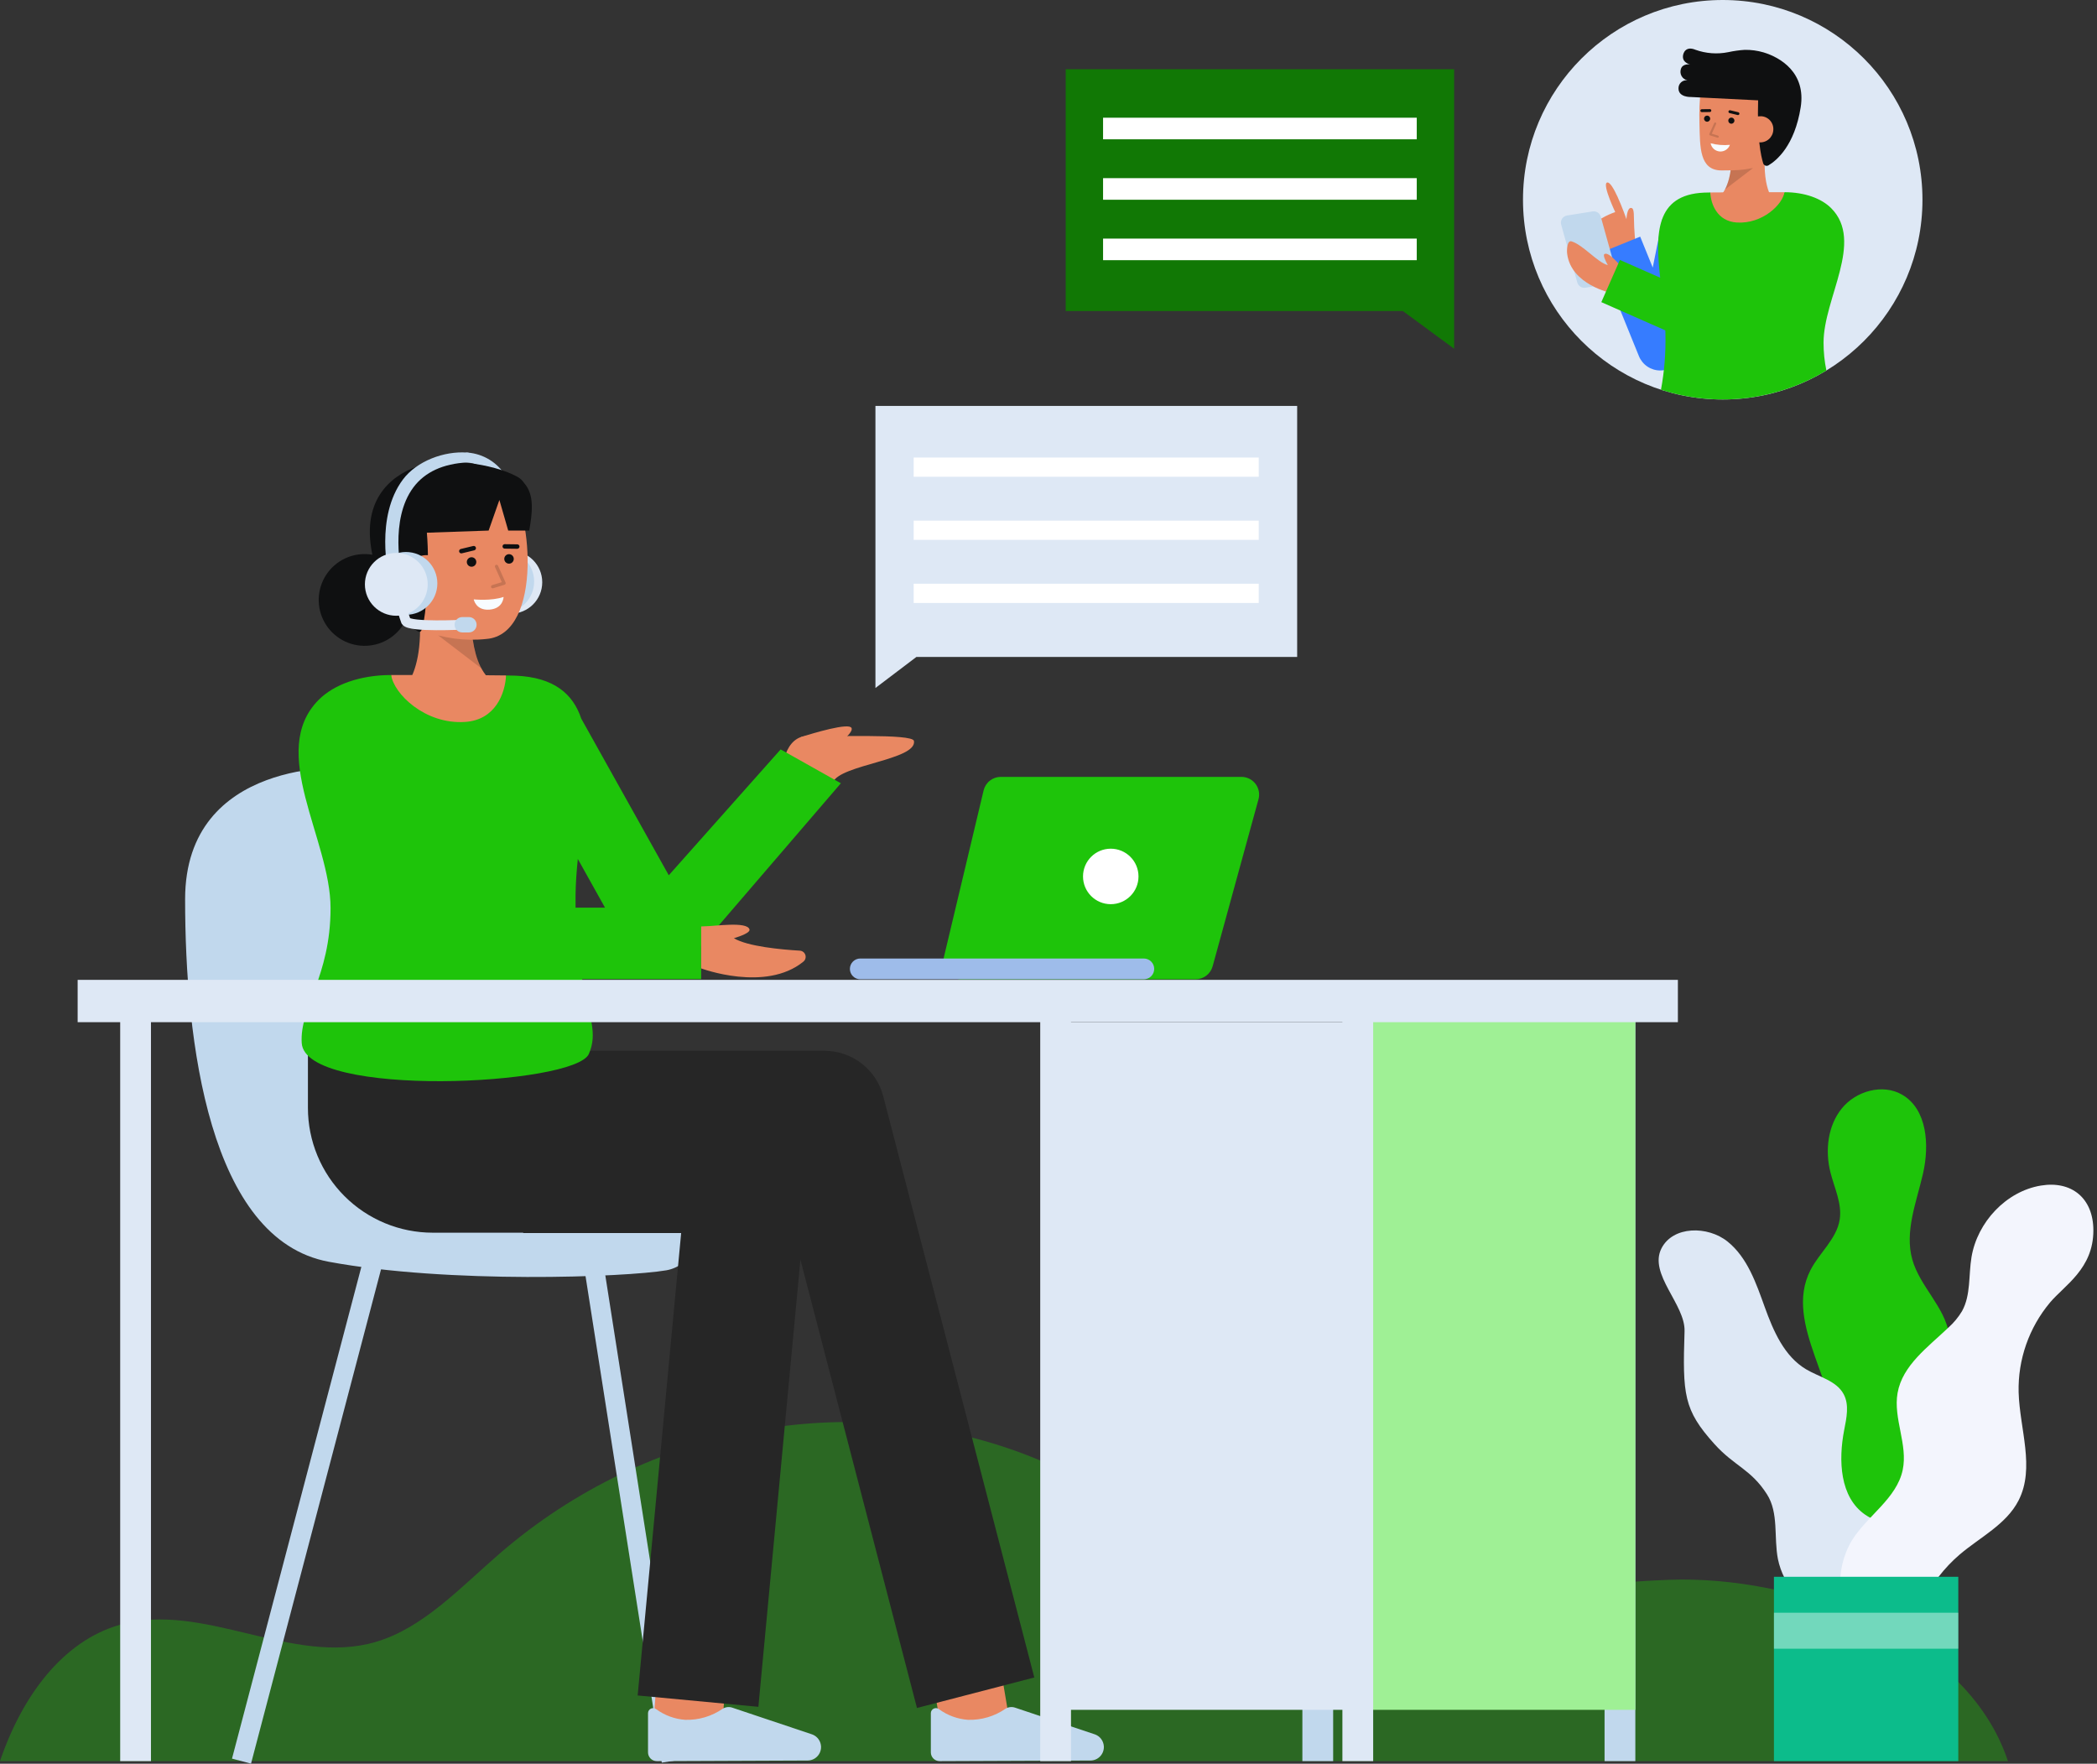 <svg width="302" height="254" viewBox="0 0 302 254" fill="none" xmlns="http://www.w3.org/2000/svg">
<rect x="0" y="0" width="302" height="254" fill="#333333" stroke="none"/>
<g clip-path="url(#clip0_244_2349)">
<path d="M289.173 253.629H0C3.169 244.279 9.02 236.346 17.269 233.993C29.335 230.555 42.105 240.009 54.145 236.453C60.985 234.436 66.368 228.558 72.031 223.676C93.379 205.257 122.633 199.813 147.897 209.561C161.101 214.655 173.133 223.562 186.659 227.349C204.15 232.248 222.442 228.185 240.429 227.516C257.943 226.864 283.043 235.125 289.173 253.629Z" fill="#1EC40A" fill-opacity="0.37"/>
<path d="M52.62 180.242L33.412 253.267L36.151 253.988L55.359 180.962L52.62 180.242Z" fill="#C1D8ED"/>
<path d="M86.659 180.381L83.861 180.82L95.311 253.847L98.109 253.408L86.659 180.381Z" fill="#C1D8ED"/>
<path d="M50.05 110.552C50.05 110.552 26.658 109.074 26.658 129.511C26.658 149.948 30.103 178.51 47.341 181.711C64.579 184.911 90.042 183.947 95.954 182.945C103.217 181.714 106.384 164.865 96.709 163.737C69.255 160.536 82.551 112.768 50.05 110.552Z" fill="#C1D8ED"/>
<path d="M99.707 239.875L98.816 251.417" stroke="#E98862" stroke-width="9.911" stroke-miterlimit="10"/>
<path d="M116.313 253.541C116.568 253.54 116.82 253.489 117.055 253.39C117.289 253.292 117.502 253.148 117.681 252.968C117.861 252.787 118.003 252.572 118.099 252.337C118.195 252.101 118.244 251.849 118.243 251.594C118.243 251.547 118.243 251.5 118.237 251.453C118.208 251.085 118.075 250.732 117.853 250.437C117.63 250.142 117.329 249.917 116.983 249.787L105.447 245.924C105.224 245.85 104.987 245.825 104.753 245.851C104.519 245.877 104.294 245.953 104.092 246.075C102.506 247.175 100.609 247.738 98.68 247.679C97.177 247.573 95.735 247.046 94.517 246.158C94.41 246.071 94.28 246.015 94.143 245.999C94.006 245.982 93.867 246.005 93.742 246.064C93.617 246.123 93.511 246.217 93.437 246.334C93.363 246.451 93.324 246.586 93.324 246.725V252.365C93.324 252.7 93.457 253.022 93.694 253.259C93.931 253.496 94.253 253.629 94.588 253.629H94.593L116.313 253.541Z" fill="#C1D8ED"/>
<path d="M139.02 239.875L140.961 251.417" stroke="#E98862" stroke-width="9.911" stroke-miterlimit="10"/>
<path d="M148.956 241.582L127.197 157.867C126.71 155.996 125.617 154.34 124.088 153.158C122.56 151.975 120.682 151.334 118.749 151.333H71.061V151.364H44.346V159.551C44.346 161.911 44.81 164.249 45.714 166.429C46.617 168.61 47.941 170.592 49.61 172.261C51.279 173.93 53.261 175.254 55.441 176.157C57.622 177.061 59.959 177.526 62.32 177.526H75.35V177.577H98.097L91.833 244.173L109.218 245.808L115.275 181.411L132.057 245.973L148.956 241.582Z" fill="#262626"/>
<path d="M112.621 111.353C112.621 111.353 112.692 105.685 116.743 105.98C119.299 106.166 131.445 105.602 131.625 106.709C132.073 109.446 120.963 110.115 119.955 112.665L112.621 111.353Z" fill="#E98862"/>
<path d="M115.309 106.161C115.309 106.161 120.948 104.321 122.334 104.651C123.561 104.943 121.003 106.94 121.003 106.94L115.309 106.161Z" fill="#E98862"/>
<path d="M100.976 136.225L121.098 112.802L112.426 107.926L96.314 126.053L83.713 103.499C82.521 99.934 79.805 97.546 74.265 97.308C73.968 97.298 73.491 97.284 72.877 97.275C72.755 99.87 56.676 99.861 56.336 97.213C51.796 97.218 48.068 98.615 45.916 100.767C38.483 108.2 47.605 120.866 47.605 130.777C47.605 140.687 43.122 145.133 43.453 150.22C43.972 158.215 82.826 156.327 84.803 151.783C86.129 148.738 84.844 146.45 83.833 141.005H100.975L100.976 136.225ZM82.888 128.887C82.907 127.22 83.036 125.475 83.213 123.7L87.13 130.713H82.889C82.883 130.122 82.88 129.519 82.889 128.887H82.888Z" fill="#1EC40A"/>
<path d="M72.877 97.273C72.754 99.868 71.339 103.686 66.987 103.969C61.178 104.356 56.676 99.859 56.336 97.211H56.355C62.065 97.211 69.541 97.221 72.877 97.273Z" fill="#E98862"/>
<path d="M157.044 253.541C157.298 253.54 157.55 253.489 157.785 253.39C158.02 253.292 158.233 253.148 158.412 252.967C158.591 252.786 158.733 252.572 158.829 252.336C158.926 252.1 158.975 251.848 158.974 251.594C158.974 251.546 158.974 251.499 158.967 251.452C158.939 251.084 158.805 250.731 158.583 250.436C158.361 250.141 158.059 249.916 157.713 249.786L146.178 245.924C145.954 245.85 145.717 245.825 145.483 245.851C145.249 245.877 145.024 245.953 144.822 246.075C143.236 247.175 141.339 247.738 139.41 247.679C137.907 247.573 136.465 247.046 135.247 246.158C135.14 246.071 135.01 246.015 134.873 245.998C134.736 245.982 134.597 246.004 134.472 246.064C134.347 246.123 134.241 246.217 134.167 246.334C134.093 246.451 134.054 246.586 134.055 246.725V252.365C134.055 252.7 134.188 253.022 134.425 253.259C134.662 253.496 134.983 253.629 135.319 253.629H135.324L157.044 253.541Z" fill="#C1D8ED"/>
<path d="M21.741 145.577H17.309V253.629H21.741V145.577Z" fill="#DEE8F5"/>
<path d="M235.514 145.577H231.082V253.629H235.514V145.577Z" fill="#C1D8ED"/>
<path d="M235.513 144.223H195.543V246.241H235.513V144.223Z" fill="#9FF095"/>
<path d="M191.994 238.853H187.562V253.629H191.994V238.853Z" fill="#C1D8ED"/>
<path d="M241.641 141.115H11.182V147.209H241.641V141.115Z" fill="#DEE8F5"/>
<path d="M197.758 145.577H193.326V253.629H197.758V145.577Z" fill="#DEE8F5"/>
<path d="M154.24 145.577H149.809V253.629H154.24V145.577Z" fill="#DEE8F5"/>
<path d="M195.542 147.217H152.023V246.241H195.542V147.217Z" fill="#DEE8F5"/>
<path d="M115.19 136.91C112.486 136.751 107.69 136.307 105.69 135.12C106.704 134.81 108.064 134.305 107.936 133.851C107.601 132.656 102.899 133.399 101.493 133.399L100.98 133.42V139.463C100.98 139.463 110.246 142.937 115.7 138.489C115.839 138.375 115.94 138.223 115.991 138.051C116.041 137.879 116.039 137.696 115.984 137.525C115.929 137.355 115.823 137.205 115.682 137.095C115.54 136.985 115.369 136.921 115.19 136.91Z" fill="#E98862"/>
<path d="M141.653 113.839L135.922 137.895C135.766 138.552 135.878 139.244 136.232 139.819C136.586 140.394 137.153 140.805 137.81 140.962C138.003 141.008 138.201 141.031 138.399 141.032H172.181C172.74 141.032 173.282 140.848 173.726 140.51C174.17 140.171 174.49 139.697 174.638 139.159L181.243 115.104C181.347 114.726 181.362 114.329 181.287 113.944C181.212 113.559 181.05 113.197 180.812 112.885C180.574 112.573 180.268 112.321 179.916 112.147C179.565 111.973 179.178 111.882 178.786 111.882H144.131C143.558 111.882 143.002 112.075 142.552 112.43C142.102 112.786 141.786 113.282 141.653 113.839Z" fill="#1EC40A"/>
<path d="M123.895 141.033H164.726C164.923 141.033 165.118 140.994 165.299 140.919C165.481 140.844 165.646 140.733 165.785 140.594C165.924 140.455 166.034 140.29 166.109 140.109C166.185 139.927 166.223 139.732 166.223 139.536C166.223 139.339 166.185 139.145 166.109 138.963C166.034 138.781 165.924 138.616 165.785 138.477C165.646 138.338 165.481 138.228 165.299 138.153C165.118 138.078 164.923 138.039 164.726 138.039H123.895C123.498 138.039 123.118 138.197 122.837 138.477C122.556 138.758 122.398 139.139 122.398 139.536C122.398 139.732 122.437 139.927 122.512 140.109C122.588 140.29 122.698 140.455 122.837 140.594C122.976 140.733 123.141 140.844 123.323 140.919C123.504 140.994 123.699 141.033 123.895 141.033Z" fill="#9EBCEA"/>
<path d="M159.966 130.216C162.173 130.216 163.961 128.427 163.961 126.22C163.961 124.014 162.173 122.225 159.966 122.225C157.759 122.225 155.971 124.014 155.971 126.22C155.971 128.427 157.759 130.216 159.966 130.216Z" fill="white"/>
<path d="M73.568 88.377C76.066 88.377 78.091 86.352 78.091 83.854C78.091 81.356 76.066 79.331 73.568 79.331C71.07 79.331 69.045 81.356 69.045 83.854C69.045 86.352 71.07 88.377 73.568 88.377Z" fill="#DEE8F5"/>
<path d="M74.356 84.381C74.525 84.349 74.682 84.27 74.809 84.155C74.937 84.04 75.03 83.891 75.08 83.727C75.198 83.335 76.445 74.118 72.836 68.564C72.26 67.608 71.465 66.803 70.516 66.216C69.568 65.628 68.493 65.274 67.381 65.183C67.258 65.17 67.133 65.182 67.014 65.217C66.895 65.252 66.784 65.31 66.688 65.389C66.591 65.467 66.511 65.563 66.452 65.672C66.393 65.781 66.356 65.901 66.343 66.025C66.289 66.544 66.666 66.536 67.185 66.591C69.701 66.852 70.082 67.84 71.263 69.611C74.448 74.392 73.297 83.095 73.271 83.183C73.224 83.338 73.218 83.504 73.254 83.663C73.289 83.822 73.365 83.968 73.475 84.089C73.584 84.21 73.722 84.3 73.877 84.352C74.031 84.403 74.197 84.413 74.356 84.381Z" fill="#C1D8ED"/>
<path d="M72.4 88.27C74.898 88.27 76.923 86.245 76.923 83.747C76.923 81.249 74.898 79.224 72.4 79.224C69.902 79.224 67.877 81.249 67.877 83.747C67.877 86.245 69.902 88.27 72.4 88.27Z" fill="#C1D8ED"/>
<path d="M70.89 98.132L70.522 98.174H58.889C59.833 96.608 60.852 93.535 60.38 87.792L67.921 86.395C67.921 86.395 67.072 95.305 70.89 98.132Z" fill="#E98862"/>
<path opacity="0.15" d="M69.344 96.271L63.08 91.479L68 91.428C68.142 93.112 68.598 94.755 69.344 96.271Z" fill="black"/>
<path d="M56.104 83.941C56.626 86.955 58.271 89.81 60.931 90.784C63.83 91.934 66.966 92.358 70.066 92.018C78.32 91.341 76.688 72.575 72.769 68.928C68.85 65.281 57.349 67.591 55.95 73.689C55.227 76.843 55.607 81.071 56.104 83.941Z" fill="#E98862"/>
<path d="M75.491 69.576C75.244 69.186 74.899 68.867 74.49 68.652C70.825 66.658 64.032 65.969 60.77 66.945C56.985 68.078 52.239 71.25 53.455 78.944C53.506 79.268 53.562 79.58 53.619 79.888C52.423 79.684 51.195 79.812 50.068 80.26C48.941 80.707 47.958 81.456 47.228 82.425C46.499 83.394 46.05 84.544 45.931 85.751C45.811 86.958 46.026 88.174 46.553 89.267C47.079 90.359 47.895 91.286 48.913 91.946C49.931 92.605 51.11 92.972 52.323 93.005C53.535 93.039 54.733 92.738 55.786 92.136C56.838 91.534 57.705 90.654 58.291 89.592C58.852 90.077 59.459 90.507 60.102 90.877C60.554 91.145 60.663 90.927 60.82 90.425C61.367 88.674 61.905 81.747 61.476 76.718L70.37 76.41L71.92 72.002L73.19 76.41H76.219C76.625 74.02 77.044 71.312 75.491 69.576Z" fill="#0F1011"/>
<path d="M67.912 81.618C68.29 81.618 68.596 81.312 68.596 80.934C68.596 80.557 68.29 80.251 67.912 80.251C67.535 80.251 67.228 80.557 67.228 80.934C67.228 81.312 67.535 81.618 67.912 81.618Z" fill="#0F1011"/>
<path d="M73.307 81.175C73.684 81.175 73.991 80.869 73.991 80.492C73.991 80.114 73.684 79.808 73.307 79.808C72.929 79.808 72.623 80.114 72.623 80.492C72.623 80.869 72.929 81.175 73.307 81.175Z" fill="#0F1011"/>
<path d="M74.492 79.035H74.488L72.676 79.012C72.593 79.008 72.515 78.972 72.458 78.912C72.4 78.852 72.369 78.772 72.369 78.689C72.37 78.605 72.402 78.526 72.46 78.466C72.519 78.407 72.597 78.372 72.68 78.369H72.685L74.496 78.392C74.581 78.392 74.663 78.427 74.723 78.487C74.783 78.548 74.816 78.63 74.816 78.715C74.815 78.8 74.781 78.882 74.72 78.942C74.659 79.002 74.578 79.035 74.492 79.035Z" fill="#0F1011"/>
<path d="M66.436 79.695C66.357 79.695 66.281 79.666 66.223 79.614C66.164 79.561 66.127 79.489 66.117 79.411C66.108 79.333 66.128 79.254 66.173 79.19C66.218 79.125 66.285 79.08 66.361 79.061L68.147 78.632C68.188 78.621 68.231 78.619 68.273 78.625C68.315 78.632 68.356 78.646 68.392 78.668C68.429 78.69 68.46 78.719 68.486 78.753C68.511 78.788 68.529 78.827 68.539 78.868C68.549 78.909 68.55 78.952 68.544 78.994C68.537 79.036 68.522 79.076 68.499 79.113C68.477 79.149 68.448 79.18 68.413 79.205C68.378 79.23 68.339 79.247 68.298 79.257L66.512 79.686C66.487 79.692 66.461 79.695 66.436 79.695Z" fill="#0F1011"/>
<path d="M64.353 82.607C64.387 82.988 64.344 83.371 64.229 83.736C64.114 84.1 63.928 84.438 63.681 84.73C63.435 85.022 63.133 85.263 62.793 85.438C62.453 85.613 62.082 85.719 61.701 85.75C61.32 85.781 60.937 85.737 60.573 85.619C60.21 85.502 59.873 85.313 59.582 85.065C59.291 84.817 59.053 84.513 58.88 84.173C58.707 83.832 58.603 83.46 58.574 83.079C58.537 82.698 58.576 82.314 58.69 81.949C58.804 81.584 58.99 81.245 59.238 80.954C59.485 80.662 59.789 80.423 60.13 80.251C60.472 80.079 60.845 79.978 61.227 79.953C63.293 79.887 64.222 81.011 64.353 82.607Z" fill="#E98862"/>
<g opacity="0.15">
<path d="M70.947 84.727C70.891 84.727 70.836 84.707 70.793 84.67C70.75 84.633 70.722 84.582 70.714 84.526C70.705 84.471 70.717 84.413 70.747 84.366C70.777 84.318 70.824 84.282 70.878 84.266L72.269 83.839L71.296 81.672C71.282 81.644 71.274 81.613 71.272 81.581C71.271 81.549 71.275 81.518 71.286 81.488C71.297 81.459 71.314 81.431 71.335 81.408C71.357 81.385 71.383 81.366 71.411 81.353C71.44 81.341 71.471 81.334 71.503 81.333C71.535 81.332 71.566 81.338 71.595 81.35C71.625 81.361 71.651 81.379 71.674 81.401C71.696 81.423 71.714 81.45 71.726 81.479L72.809 83.889C72.823 83.92 72.83 83.953 72.83 83.986C72.83 84.02 72.822 84.053 72.809 84.083C72.795 84.114 72.775 84.141 72.75 84.163C72.725 84.185 72.695 84.202 72.663 84.211L71.016 84.717C70.994 84.724 70.971 84.727 70.947 84.727Z" fill="black"/>
</g>
<path d="M68.227 86.319C68.227 86.319 70.751 86.586 72.521 85.967C72.521 85.967 72.507 87.63 70.51 87.794C68.512 87.957 68.227 86.319 68.227 86.319Z" fill="#F8FCFF"/>
<path d="M57.12 83.84L57.161 83.831C57.405 83.772 57.615 83.619 57.745 83.406C57.876 83.192 57.917 82.936 57.858 82.692C57.84 82.614 56.033 74.874 59.535 70.191C61.187 67.982 63.808 66.772 67.332 66.593C67.846 66.568 68.253 66.596 68.228 66.074C68.205 65.828 68.09 65.599 67.907 65.433C67.723 65.267 67.485 65.176 67.237 65.177C63.993 64.934 60.024 66.381 58.02 69.065C53.989 74.465 55.939 82.781 56.025 83.133C56.081 83.369 56.227 83.574 56.431 83.706C56.635 83.838 56.882 83.885 57.12 83.84Z" fill="#C1D8ED"/>
<path d="M58.462 88.542C60.96 88.542 62.985 86.517 62.985 84.019C62.985 81.521 60.96 79.496 58.462 79.496C55.965 79.496 53.94 81.521 53.94 84.019C53.94 86.517 55.965 88.542 58.462 88.542Z" fill="#C1D8ED"/>
<path d="M57.074 88.678C59.572 88.678 61.597 86.653 61.597 84.155C61.597 81.657 59.572 79.632 57.074 79.632C54.576 79.632 52.551 81.657 52.551 84.155C52.551 86.653 54.576 88.678 57.074 88.678Z" fill="#DEE8F5"/>
<path d="M57.619 86.542C57.837 87.533 58.118 88.509 58.462 89.463C59.008 90.367 66.74 89.959 66.74 89.959" stroke="#DEE8F5" stroke-width="1.416" stroke-linecap="round" stroke-linejoin="round"/>
<path d="M66.573 91.081H67.532C68.143 91.081 68.639 90.586 68.639 89.975C68.639 89.363 68.143 88.868 67.532 88.868H66.573C65.962 88.868 65.467 89.363 65.467 89.975C65.467 90.586 65.962 91.081 66.573 91.081Z" fill="#C1D8ED"/>
<path d="M126.076 99.081L131.973 94.612H186.811V58.462H126.076V99.081Z" fill="#DEE8F5"/>
<path d="M248.099 57.531C263.986 57.531 276.864 44.652 276.864 28.765C276.864 12.879 263.986 0 248.099 0C232.213 0 219.334 12.879 219.334 28.765C219.334 44.652 232.213 57.531 248.099 57.531Z" fill="#DEE8F5"/>
<path d="M231.86 37.115C231.86 37.115 229.579 33.492 229.673 32.511C229.766 31.53 232.617 30.537 232.617 30.537C232.617 30.537 232.204 29.67 231.837 28.718C231.412 27.618 231.048 26.405 231.446 26.287C231.829 26.17 232.411 27.167 232.945 28.326C233.63 29.815 234.234 31.569 234.234 31.569C234.234 31.569 234.297 29.837 234.938 29.947C235.201 29.994 235.313 30.305 235.316 31.548C235.316 32.964 235.537 35.17 235.537 35.17L231.86 37.115Z" fill="#E98862"/>
<path d="M239.104 53.356C238.443 53.356 237.798 53.159 237.25 52.79C236.702 52.42 236.277 51.897 236.028 51.285L230.059 36.583L236.212 34.082L238.02 38.533L239.439 31.442L245.951 32.746L242.361 50.686C242.221 51.386 241.859 52.022 241.329 52.5C240.798 52.978 240.128 53.273 239.417 53.34C239.312 53.351 239.207 53.356 239.104 53.356Z" fill="#367CFF"/>
<path d="M228.324 41.436L232.017 40.847C232.162 40.824 232.301 40.77 232.424 40.69C232.547 40.609 232.652 40.503 232.731 40.38C232.811 40.256 232.863 40.117 232.885 39.971C232.907 39.826 232.897 39.677 232.858 39.536L230.535 31.198C230.466 30.951 230.309 30.738 230.093 30.599C229.877 30.461 229.618 30.407 229.365 30.447L225.673 31.037C225.527 31.06 225.389 31.113 225.266 31.194C225.143 31.274 225.038 31.38 224.958 31.504C224.879 31.627 224.827 31.767 224.805 31.912C224.783 32.057 224.792 32.206 224.831 32.348L227.155 40.685C227.223 40.932 227.381 41.145 227.596 41.284C227.812 41.422 228.071 41.476 228.324 41.436Z" fill="#C1D8ED"/>
<path d="M234.272 39.252L232.094 42.207C232.094 42.207 226.242 41.033 225.692 36.524C225.629 36.005 225.683 34.569 226.326 34.761C228.001 35.264 230.087 37.834 231.549 38.176C231.215 37.578 230.808 36.735 231.071 36.581C231.76 36.175 233.617 38.623 234.272 39.252Z" fill="#E98862"/>
<path d="M262.619 49.342C262.617 50.691 262.753 52.036 263.027 53.356C259.488 55.502 255.529 56.859 251.418 57.337C247.307 57.815 243.142 57.402 239.205 56.125C239.694 53.488 239.909 50.808 239.848 48.127C239.844 47.947 239.841 47.764 239.835 47.578L230.615 43.513L233.292 37.435L239.089 39.991C238.395 33.719 238.373 28.045 245.415 27.74C245.608 27.731 245.915 27.725 246.312 27.719C246.391 29.394 256.766 29.388 256.985 27.679C259.916 27.683 262.318 28.581 263.711 29.973C268.507 34.77 262.619 42.946 262.619 49.342Z" fill="#1EC40A"/>
<path d="M246.309 27.718C246.388 29.394 247.3 31.858 250.11 32.044C253.857 32.29 256.764 29.388 256.982 27.679H256.973C253.286 27.679 248.459 27.685 246.309 27.718Z" fill="#E98862"/>
<path d="M254.135 23.798C254.132 23.743 254.132 23.688 254.132 23.633C254.132 23.077 254.153 22.472 254.208 21.813L253.518 21.685L249.333 20.907C249.415 21.992 249.398 23.082 249.281 24.163C249.268 24.285 249.253 24.411 249.234 24.536C249.233 24.547 249.231 24.559 249.227 24.57C249.203 24.734 249.176 24.9 249.145 25.064C249.127 25.171 249.105 25.278 249.081 25.385C249.057 25.523 249.023 25.657 248.987 25.791C248.95 25.926 248.914 26.057 248.871 26.188C248.828 26.32 248.788 26.448 248.739 26.573C248.65 26.82 248.542 27.06 248.416 27.291V27.294C248.185 27.746 247.86 28.143 247.463 28.46H255.136C254.654 27.634 254.161 26.202 254.135 23.798Z" fill="#E98862"/>
<path opacity="0.15" d="M248.412 27.299L252.466 24.198L249.282 24.165C249.19 25.255 248.895 26.318 248.412 27.299Z" fill="black"/>
<path d="M256.98 19.32C256.642 21.271 255.577 23.119 253.857 23.749C251.814 24.497 250.3 24.547 247.945 24.547C244.73 24.547 244.837 21.196 244.746 17.817C244.656 14.425 244.925 10.785 246.196 9.605C248.732 7.246 256.174 8.74 257.079 12.686C257.548 14.725 257.301 17.462 256.98 19.32Z" fill="#E98862"/>
<path d="M243.024 11.566C242.851 11.533 242.686 11.463 242.542 11.361C242.398 11.259 242.276 11.129 242.186 10.977C242.096 10.825 242.039 10.656 242.018 10.481C241.998 10.305 242.015 10.128 242.068 9.959C242.307 9.089 243.422 9.282 243.422 9.282C243.422 9.282 242.366 9.089 242.366 8.167C242.366 7.586 242.812 6.602 244.159 7.164C245.682 7.713 247.326 7.833 248.911 7.509C249.686 7.34 250.473 7.23 251.265 7.179H251.269C252.179 7.164 253.086 7.285 253.959 7.539C256.408 8.272 260.115 10.468 259.327 15.447C258.449 21.002 255.842 23.125 254.695 23.808C254.627 23.849 254.551 23.873 254.472 23.881C254.393 23.888 254.313 23.877 254.239 23.849C254.165 23.82 254.098 23.776 254.044 23.718C253.99 23.66 253.95 23.591 253.926 23.515C253.6 22.474 253.039 19.854 253.197 14.451C245.668 14.082 243.502 13.969 243.502 13.969C243.502 13.969 241.729 14.036 241.729 12.742C241.723 12.576 241.753 12.41 241.817 12.256C241.882 12.102 241.979 11.965 242.103 11.853C242.226 11.741 242.372 11.657 242.532 11.607C242.691 11.558 242.859 11.544 243.024 11.566Z" fill="#0F1011"/>
<path d="M249.341 17.817C249.585 17.817 249.783 17.619 249.783 17.375C249.783 17.13 249.585 16.932 249.341 16.932C249.096 16.932 248.898 17.13 248.898 17.375C248.898 17.619 249.096 17.817 249.341 17.817Z" fill="#0F1011"/>
<path d="M245.848 17.53C246.093 17.53 246.291 17.332 246.291 17.088C246.291 16.844 246.093 16.646 245.848 16.646C245.604 16.646 245.406 16.844 245.406 17.088C245.406 17.332 245.604 17.53 245.848 17.53Z" fill="#0F1011"/>
<path d="M245.083 16.145L246.255 16.131C246.308 16.128 246.359 16.105 246.396 16.066C246.432 16.028 246.453 15.976 246.453 15.923C246.453 15.869 246.432 15.818 246.396 15.779C246.359 15.74 246.308 15.717 246.255 15.715H246.252L245.08 15.729C245.026 15.732 244.976 15.756 244.939 15.795C244.903 15.834 244.882 15.885 244.883 15.939C244.883 15.992 244.904 16.044 244.941 16.082C244.979 16.12 245.029 16.143 245.083 16.145Z" fill="#0F1011"/>
<path d="M250.295 16.573C250.345 16.572 250.394 16.553 250.432 16.52C250.47 16.486 250.494 16.439 250.5 16.389C250.506 16.338 250.493 16.287 250.464 16.246C250.435 16.204 250.391 16.175 250.342 16.163L249.186 15.884C249.159 15.877 249.131 15.875 249.103 15.878C249.075 15.882 249.049 15.891 249.025 15.905C249 15.92 248.979 15.938 248.963 15.961C248.946 15.983 248.934 16.009 248.928 16.036C248.921 16.063 248.92 16.092 248.925 16.119C248.929 16.147 248.94 16.173 248.955 16.197C248.97 16.22 248.989 16.241 249.012 16.256C249.035 16.272 249.061 16.283 249.089 16.289L250.244 16.567C250.261 16.571 250.278 16.573 250.295 16.573Z" fill="#0F1011"/>
<path d="M251.641 18.457C251.618 18.704 251.644 18.953 251.719 19.19C251.793 19.426 251.913 19.646 252.072 19.835C252.232 20.025 252.427 20.182 252.647 20.296C252.868 20.409 253.108 20.478 253.355 20.499C253.602 20.519 253.851 20.49 254.087 20.414C254.323 20.337 254.541 20.215 254.729 20.053C254.918 19.892 255.072 19.695 255.184 19.474C255.295 19.253 255.362 19.011 255.38 18.764C255.404 18.518 255.379 18.269 255.305 18.033C255.231 17.796 255.111 17.577 254.951 17.388C254.791 17.2 254.594 17.045 254.373 16.934C254.152 16.823 253.91 16.757 253.663 16.741C252.326 16.697 251.725 17.425 251.641 18.457Z" fill="#E98862"/>
<g opacity="0.15">
<path d="M247.376 19.829C247.413 19.829 247.448 19.817 247.477 19.793C247.505 19.769 247.524 19.736 247.529 19.7C247.535 19.664 247.527 19.627 247.508 19.595C247.488 19.564 247.458 19.541 247.423 19.53L246.523 19.254L247.153 17.852C247.169 17.815 247.171 17.773 247.156 17.735C247.142 17.697 247.113 17.667 247.076 17.65C247.039 17.633 246.997 17.632 246.959 17.646C246.921 17.661 246.89 17.69 246.874 17.727L246.173 19.286C246.165 19.306 246.16 19.328 246.16 19.349C246.16 19.371 246.165 19.392 246.174 19.412C246.183 19.431 246.196 19.449 246.212 19.463C246.228 19.478 246.247 19.488 246.268 19.495L247.331 19.822C247.345 19.826 247.361 19.829 247.376 19.829Z" fill="black"/>
</g>
<path d="M249.134 20.86C248.202 20.953 247.26 20.876 246.355 20.632C246.412 20.945 246.57 21.231 246.805 21.445C247.041 21.658 247.34 21.788 247.657 21.814C247.974 21.84 248.291 21.761 248.558 21.588C248.825 21.415 249.027 21.159 249.134 20.86Z" fill="#F8FCFF"/>
<path d="M268.197 232.201C265.1 231.312 262.77 228.541 261.842 225.452C260.914 222.364 261.242 219.017 262.147 215.924C262.885 213.4 264.004 210.96 264.28 208.344C265.198 199.635 256.751 190.738 260.726 182.935C262.012 180.412 264.502 178.44 264.943 175.643C265.31 173.33 264.171 171.082 263.604 168.81C262.825 165.683 263.22 162.134 265.249 159.63C267.278 157.126 271.112 156.031 273.907 157.635C277.564 159.733 277.881 164.911 276.941 169.02C276.002 173.129 274.26 177.357 275.408 181.413C276.503 185.279 280.064 188.191 280.703 192.157C281.234 195.455 279.624 198.67 278.916 201.935C277.805 207.066 278.936 212.384 278.985 217.633C279.034 222.882 277.551 228.771 268.197 232.201Z" fill="#1EC40A"/>
<path d="M263.416 232.7C261.573 232.114 259.919 231.048 258.624 229.612C257.329 228.175 256.439 226.42 256.047 224.526C255.44 221.402 256.185 217.894 254.475 215.21C252.159 211.576 249.783 211.163 246.899 207.958C242.463 203.03 242.309 200.847 242.601 191.72C242.725 187.86 237.395 183.504 239.272 179.795C240.924 176.528 245.953 176.511 248.805 178.81C251.657 181.109 252.907 184.795 254.15 188.24C255.393 191.686 256.958 195.33 260.107 197.2C261.995 198.322 264.467 198.84 265.51 200.773C266.349 202.326 265.926 204.221 265.589 205.954C264.743 210.308 264.954 215.62 268.61 218.135C270.258 219.267 272.417 219.66 273.773 221.133C275.113 222.589 275.33 224.746 275.238 226.723C275.06 230.523 274.013 234.232 272.177 237.565" fill="#DEE8F5"/>
<path d="M267.823 235.732C266.211 233.812 265.24 231.437 265.044 228.937C264.849 226.438 265.44 223.941 266.733 221.794C268.97 218.249 273.139 215.808 274.015 211.709C274.795 208.058 272.632 204.285 273.28 200.609C273.984 196.611 277.677 193.987 280.611 191.182C281.374 190.5 282.031 189.707 282.559 188.83C283.849 186.507 283.489 183.658 283.927 181.038C284.766 176.02 288.901 171.568 293.921 170.739C298.324 170.011 301.477 172.541 301.477 177.198C301.477 182.716 297.344 185.079 295.235 187.58C292.206 191.197 290.599 195.793 290.713 200.509C290.862 205.777 293.105 211.385 290.709 216.079C288.95 219.524 285.194 221.359 282.243 223.859C280.012 225.77 278.197 228.117 276.908 230.755C275.619 233.394 274.884 236.269 274.748 239.202" fill="#F3F5FD"/>
<path d="M282.023 227.081H255.475V253.629H282.023V227.081Z" fill="#0CBC8B"/>
<g opacity="0.42">
<path d="M282.023 232.257H255.475V237.44H282.023V232.257Z" fill="white"/>
</g>
<path d="M209.417 50.224L202.028 44.79C202.028 44.79 169.662 44.79 153.479 44.79V9.967H209.417V50.224Z" fill="#117805"/>
<path d="M204.035 16.953H158.859V20.062H204.035V16.953Z" fill="white"/>
<path d="M204.035 25.657H158.859V28.766H204.035V25.657Z" fill="white"/>
<path d="M204.035 34.361H158.859V37.469H204.035V34.361Z" fill="white"/>
<path d="M181.276 65.892H131.582V68.662H181.276V65.892Z" fill="white"/>
<path d="M181.276 74.979H131.582V77.749H181.276V74.979Z" fill="white"/>
<path d="M181.276 84.067H131.582V86.837H181.276V84.067Z" fill="white"/>
</g>
<defs>
<clipPath id="clip0_244_2349">
<rect width="301.48" height="253.987" fill="white"/>
</clipPath>
</defs>
</svg>
